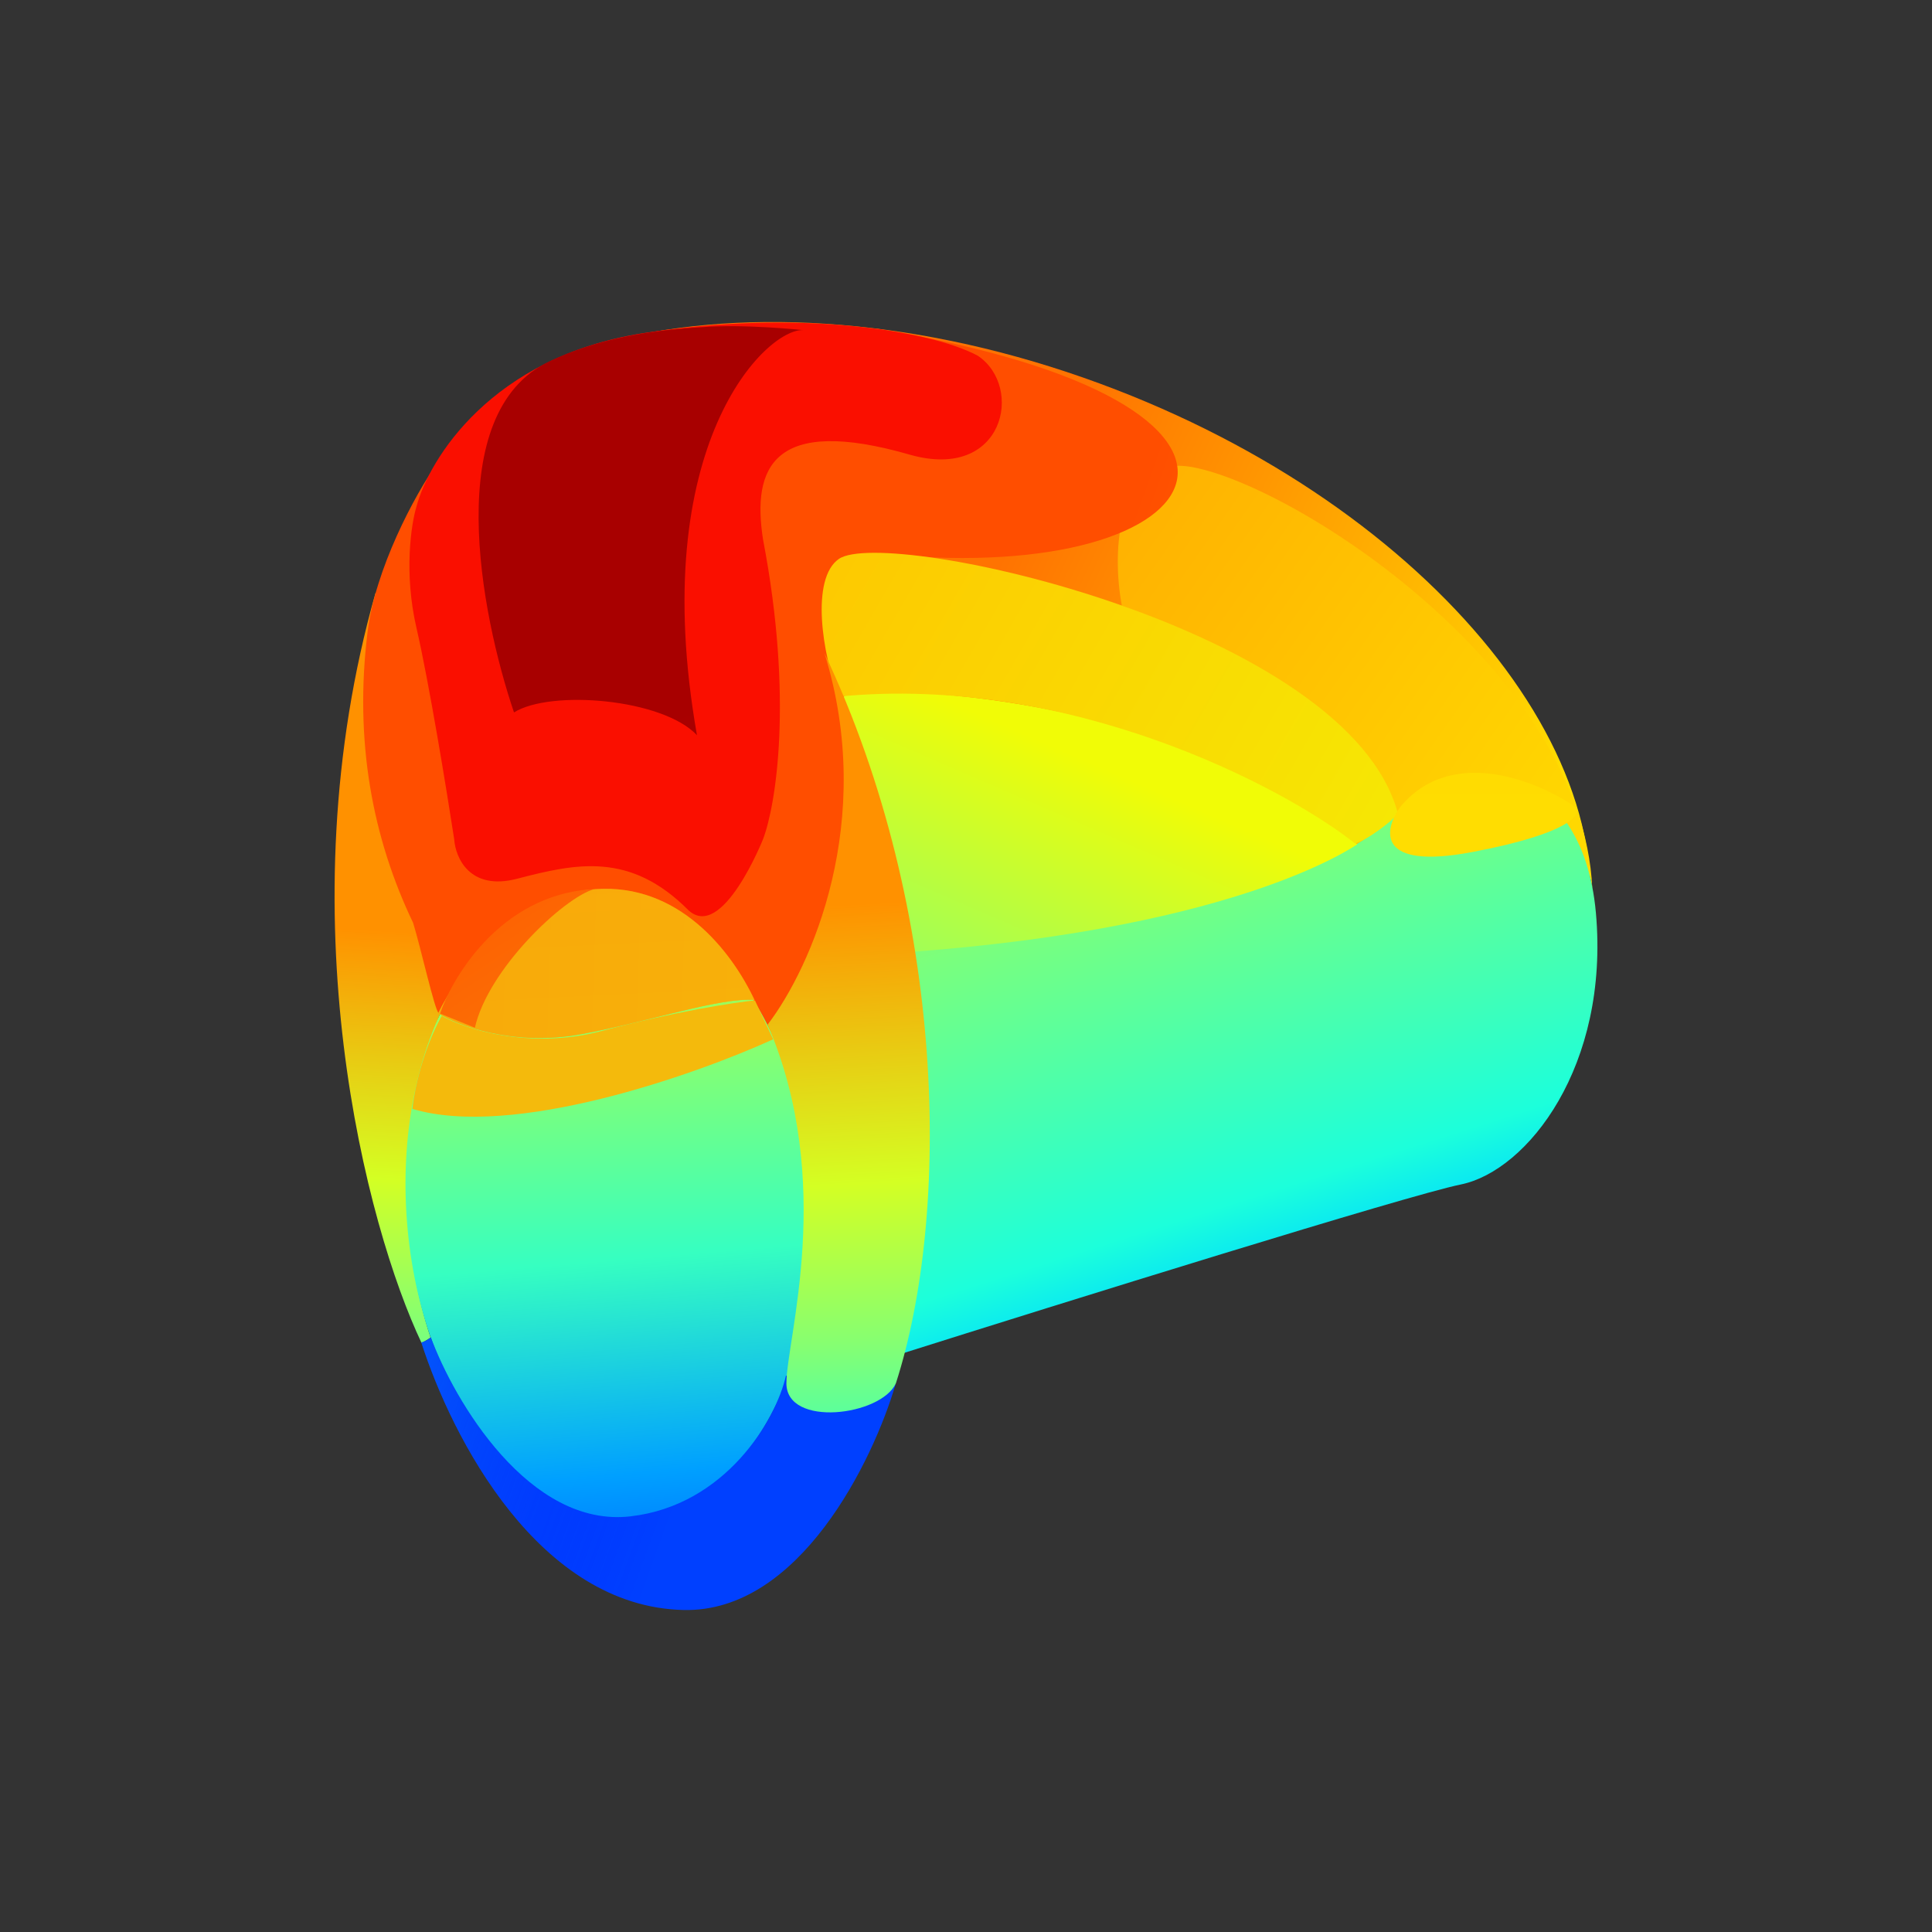 <svg width="24" height="24" viewBox="0 0 24 24" fill="none" xmlns="http://www.w3.org/2000/svg">
<rect x="0" y="0" width="24" height="24" fill="#333333" stroke="none"/>
<path d="M19.556 12.209C18.596 14.69 14.492 15.414 10.39 13.826C6.523 12.329 2.957 6.216 7.779 4.19C9.491 3.806 11.679 3.995 13.867 4.842C17.969 6.429 20.516 9.728 19.556 12.209Z" fill="url(#paint0_linear_328_25553)"/>
<path d="M14.813 5.803C13.869 5.629 13.807 6.844 13.936 7.523C16.452 8.516 17.294 9.994 17.356 10.088C18.506 9.11 19.675 10.203 19.78 11.037C19.655 8.327 16.098 6.039 14.813 5.803Z" fill="url(#paint1_linear_328_25553)"/>
<path d="M5.349 16.618C4.69 14.588 5.295 12.8 5.68 12.16C5.335 10.558 4.686 7.341 4.666 7.361C3.527 11.367 4.557 15.251 5.237 16.683L5.349 16.618Z" fill="url(#paint2_linear_328_25553)"/>
<path d="M4.567 7.842C4.662 7.076 5.142 6.156 5.447 5.731L10.899 4.084C16.485 5.011 15.182 7.278 11.037 6.887C9.76 6.767 10.376 7.954 10.451 9.051C10.796 11.38 10.271 11.651 9.459 12.852C9.174 12.266 8.542 11.155 7.416 11.079C6.514 11.019 5.638 12.161 5.447 12.581C5.397 12.537 5.228 11.776 5.132 11.464C4.632 10.421 4.396 9.214 4.567 7.842Z" fill="url(#paint3_linear_328_25553)"/>
<path d="M5.173 7.798C5.016 7.119 5.107 6.513 5.173 6.295C5.329 5.699 6.111 4.434 7.987 4.139C9.863 3.844 11.542 4.093 12.148 4.42C12.723 4.807 12.474 5.98 11.305 5.649C9.602 5.158 9.339 5.807 9.479 6.703C9.858 8.683 9.637 10.009 9.479 10.424C9.479 10.424 8.97 11.706 8.548 11.303C7.828 10.582 7.162 10.723 6.424 10.916C5.834 11.07 5.657 10.653 5.642 10.424C5.551 9.832 5.33 8.477 5.173 7.798Z" fill="url(#paint4_linear_328_25553)"/>
<path d="M6.822 4.49C5.484 5.127 5.968 7.618 6.385 8.85C6.839 8.565 8.231 8.678 8.658 9.133C8.021 5.519 9.526 4.072 9.98 4.101C9.98 4.101 9.233 4.021 8.714 4.065C8.09 4.1 7.419 4.205 6.822 4.49Z" fill="url(#paint5_linear_328_25553)"/>
<path d="M17.418 10.036C16.36 11.216 12.904 11.699 11.308 11.793C11.641 13.388 11.339 15.818 11.146 16.833C13.203 16.183 17.482 14.85 18.147 14.714C18.977 14.544 19.994 13.239 19.825 11.341C19.655 9.443 18.096 9.324 17.418 10.036Z" fill="url(#paint6_linear_328_25553)"/>
<path d="M10.502 8.638C10.251 8.744 11.073 10.796 11.339 11.823C15.468 11.514 16.843 10.49 16.86 10.49C14.545 8.572 10.816 8.505 10.502 8.638Z" fill="url(#paint7_linear_328_25553)"/>
<path d="M17.365 10.105C16.75 7.791 11.009 6.536 10.421 6.943C10.069 7.186 10.212 8.124 10.421 8.653C13.266 8.374 15.934 9.766 16.832 10.477C16.974 10.444 17.312 10.188 17.365 10.105Z" fill="url(#paint8_linear_328_25553)"/>
<path d="M18.29 10.584C17.091 10.812 17.191 10.31 17.39 10.03C18.026 9.251 19.114 9.706 19.578 10.03C19.648 10.12 19.488 10.357 18.29 10.584Z" fill="url(#paint9_linear_328_25553)"/>
<path d="M7.878 18.871C9.268 18.761 10.258 16.933 10.09 14.786C9.921 12.639 8.658 10.987 7.268 11.096C5.877 11.205 4.887 13.034 5.056 15.181C5.224 17.328 6.488 18.98 7.878 18.871Z" fill="url(#paint10_linear_328_25553)"/>
<path d="M7.221 12.847C6.381 13.002 5.687 12.739 5.445 12.588C5.674 12.126 6.272 11.122 7.403 11.045C8.425 10.975 9.079 11.8 9.373 12.422C8.945 12.388 8.061 12.691 7.221 12.847Z" fill="url(#paint11_linear_328_25553)"/>
<path d="M7.221 12.847C6.381 13.002 5.687 12.739 5.445 12.588C5.674 12.126 6.272 11.122 7.403 11.045C8.425 10.975 9.079 11.8 9.373 12.422C8.945 12.388 8.061 12.691 7.221 12.847Z" fill="url(#paint12_linear_328_25553)" fill-opacity="0.5"/>
<path d="M8.493 20C9.932 20.032 10.847 18.144 11.125 17.196L9.763 17.09C9.639 17.641 9.011 18.702 7.83 18.837C6.576 18.981 5.642 17.404 5.351 16.611C5.319 16.643 5.278 16.666 5.234 16.677C5.618 17.869 6.694 19.96 8.493 20Z" fill="url(#paint13_linear_328_25553)"/>
<path d="M8.493 20C9.932 20.032 10.847 18.144 11.125 17.196L9.763 17.09C9.639 17.641 9.011 18.702 7.83 18.837C6.576 18.981 5.642 17.404 5.351 16.611C5.319 16.643 5.278 16.666 5.234 16.677C5.618 17.869 6.694 19.96 8.493 20Z" fill="url(#paint14_linear_328_25553)"/>
<path d="M10.242 8.114C10.889 10.201 10.075 12.024 9.536 12.728C10.381 14.694 9.769 16.633 9.769 17.184C9.769 17.736 10.945 17.589 11.129 17.184C11.808 15.079 11.769 11.348 10.242 8.114Z" fill="url(#paint15_linear_328_25553)"/>
<path d="M5.899 12.767L5.467 12.591C5.587 12.217 6.182 11.106 7.38 11.045C7.001 11.154 6.065 12.035 5.899 12.767Z" fill="url(#paint16_linear_328_25553)"/>
<path d="M7.481 12.806C6.583 13.045 5.777 12.782 5.487 12.62C5.241 13.066 5.142 13.576 5.123 13.775C6.37 14.149 8.63 13.355 9.604 12.911L9.378 12.427C9.12 12.453 8.379 12.567 7.481 12.806Z" fill="#F4BA0C"/>
<defs>
<linearGradient id="paint0_linear_328_25553" x1="8.986" y1="4.464" x2="20.178" y2="9.603" gradientUnits="userSpaceOnUse">
<stop offset="0.339" stop-color="#FF7301"/>
<stop offset="0.948" stop-color="#FFDD01"/>
</linearGradient>
<linearGradient id="paint1_linear_328_25553" x1="5.04" y1="4.001" x2="19.782" y2="14.339" gradientUnits="userSpaceOnUse">
<stop stop-color="#FF8101"/>
<stop offset="1" stop-color="#FFE601"/>
</linearGradient>
<linearGradient id="paint2_linear_328_25553" x1="-0.872" y1="11.236" x2="-1.435" y2="21.013" gradientUnits="userSpaceOnUse">
<stop stop-color="#FF9100"/>
<stop offset="0.314" stop-color="#D4FF23"/>
<stop offset="0.49" stop-color="#87FF70"/>
<stop offset="0.688" stop-color="#1CFFDB"/>
<stop offset="1" stop-color="#00BEFF"/>
</linearGradient>
<linearGradient id="paint3_linear_328_25553" x1="14.733" y1="4.499" x2="19.004" y2="6.025" gradientUnits="userSpaceOnUse">
<stop stop-color="#FF4E00"/>
<stop offset="1" stop-color="#FF7300"/>
</linearGradient>
<linearGradient id="paint4_linear_328_25553" x1="15.012" y1="7.136" x2="19.891" y2="7.8" gradientUnits="userSpaceOnUse">
<stop stop-color="#FA0F00"/>
<stop offset="1" stop-color="#FF6E01"/>
</linearGradient>
<linearGradient id="paint5_linear_328_25553" x1="5.94" y1="9.601" x2="10.079" y2="23.178" gradientUnits="userSpaceOnUse">
<stop stop-color="#A80000"/>
<stop offset="1" stop-color="#FA0F01"/>
</linearGradient>
<linearGradient id="paint6_linear_328_25553" x1="10.677" y1="7.606" x2="13.534" y2="16.59" gradientUnits="userSpaceOnUse">
<stop stop-color="#FFE600"/>
<stop offset="0.469" stop-color="#7AFF7D"/>
<stop offset="0.891" stop-color="#1CFFDB"/>
<stop offset="1" stop-color="#00DCFE"/>
</linearGradient>
<linearGradient id="paint7_linear_328_25553" x1="12.361" y1="8.955" x2="8.55" y2="17.737" gradientUnits="userSpaceOnUse">
<stop stop-color="#F1FC06"/>
<stop offset="0.469" stop-color="#7AFF7D"/>
<stop offset="1" stop-color="#1CFFDB"/>
</linearGradient>
<linearGradient id="paint8_linear_328_25553" x1="7.139" y1="8.062" x2="20.435" y2="15.726" gradientUnits="userSpaceOnUse">
<stop stop-color="#FFC100"/>
<stop offset="1" stop-color="#F1FC06"/>
</linearGradient>
<linearGradient id="paint9_linear_328_25553" x1="12.002" y1="3.999" x2="12.002" y2="20.002" gradientUnits="userSpaceOnUse">
<stop stop-color="#FFD701"/>
<stop offset="1" stop-color="#FFE601"/>
</linearGradient>
<linearGradient id="paint10_linear_328_25553" x1="9.138" y1="5.122" x2="10.398" y2="20.134" gradientUnits="userSpaceOnUse">
<stop stop-color="#FFA300"/>
<stop offset="0.214" stop-color="#DEFF19"/>
<stop offset="0.464" stop-color="#A4FF53"/>
<stop offset="0.688" stop-color="#36FFC1"/>
<stop offset="0.865" stop-color="#00A0FF"/>
<stop offset="0.974" stop-color="#0064FF"/>
</linearGradient>
<linearGradient id="paint11_linear_328_25553" x1="5.88" y1="11.332" x2="28.237" y2="12.037" gradientUnits="userSpaceOnUse">
<stop stop-color="#FF8A01"/>
<stop offset="1" stop-color="#FFDB00"/>
</linearGradient>
<linearGradient id="paint12_linear_328_25553" x1="16.511" y1="27.63" x2="15.278" y2="2.553" gradientUnits="userSpaceOnUse">
<stop stop-color="#DFFD18"/>
<stop offset="1" stop-color="#FDAD12"/>
</linearGradient>
<linearGradient id="paint13_linear_328_25553" x1="17.402" y1="9.891" x2="9.314" y2="14.322" gradientUnits="userSpaceOnUse">
<stop stop-color="#14F3E6"/>
<stop offset="1" stop-color="#0040FF"/>
</linearGradient>
<linearGradient id="paint14_linear_328_25553" x1="5.318" y1="5.701" x2="12.209" y2="8.193" gradientUnits="userSpaceOnUse">
<stop stop-color="#09D3F3"/>
<stop offset="1" stop-color="#0001FC" stop-opacity="0"/>
</linearGradient>
<linearGradient id="paint15_linear_328_25553" x1="7.933" y1="11.37" x2="8.515" y2="22.409" gradientUnits="userSpaceOnUse">
<stop stop-color="#FF9100"/>
<stop offset="0.314" stop-color="#D4FF23"/>
<stop offset="0.49" stop-color="#87FF70"/>
<stop offset="0.688" stop-color="#1CFFDB"/>
<stop offset="1" stop-color="#00D8FF"/>
</linearGradient>
<linearGradient id="paint16_linear_328_25553" x1="4.805" y1="9.695" x2="11.146" y2="19.308" gradientUnits="userSpaceOnUse">
<stop stop-color="#FF4E01"/>
<stop offset="1" stop-color="#F4BB0C"/>
</linearGradient>
</defs>
</svg>
